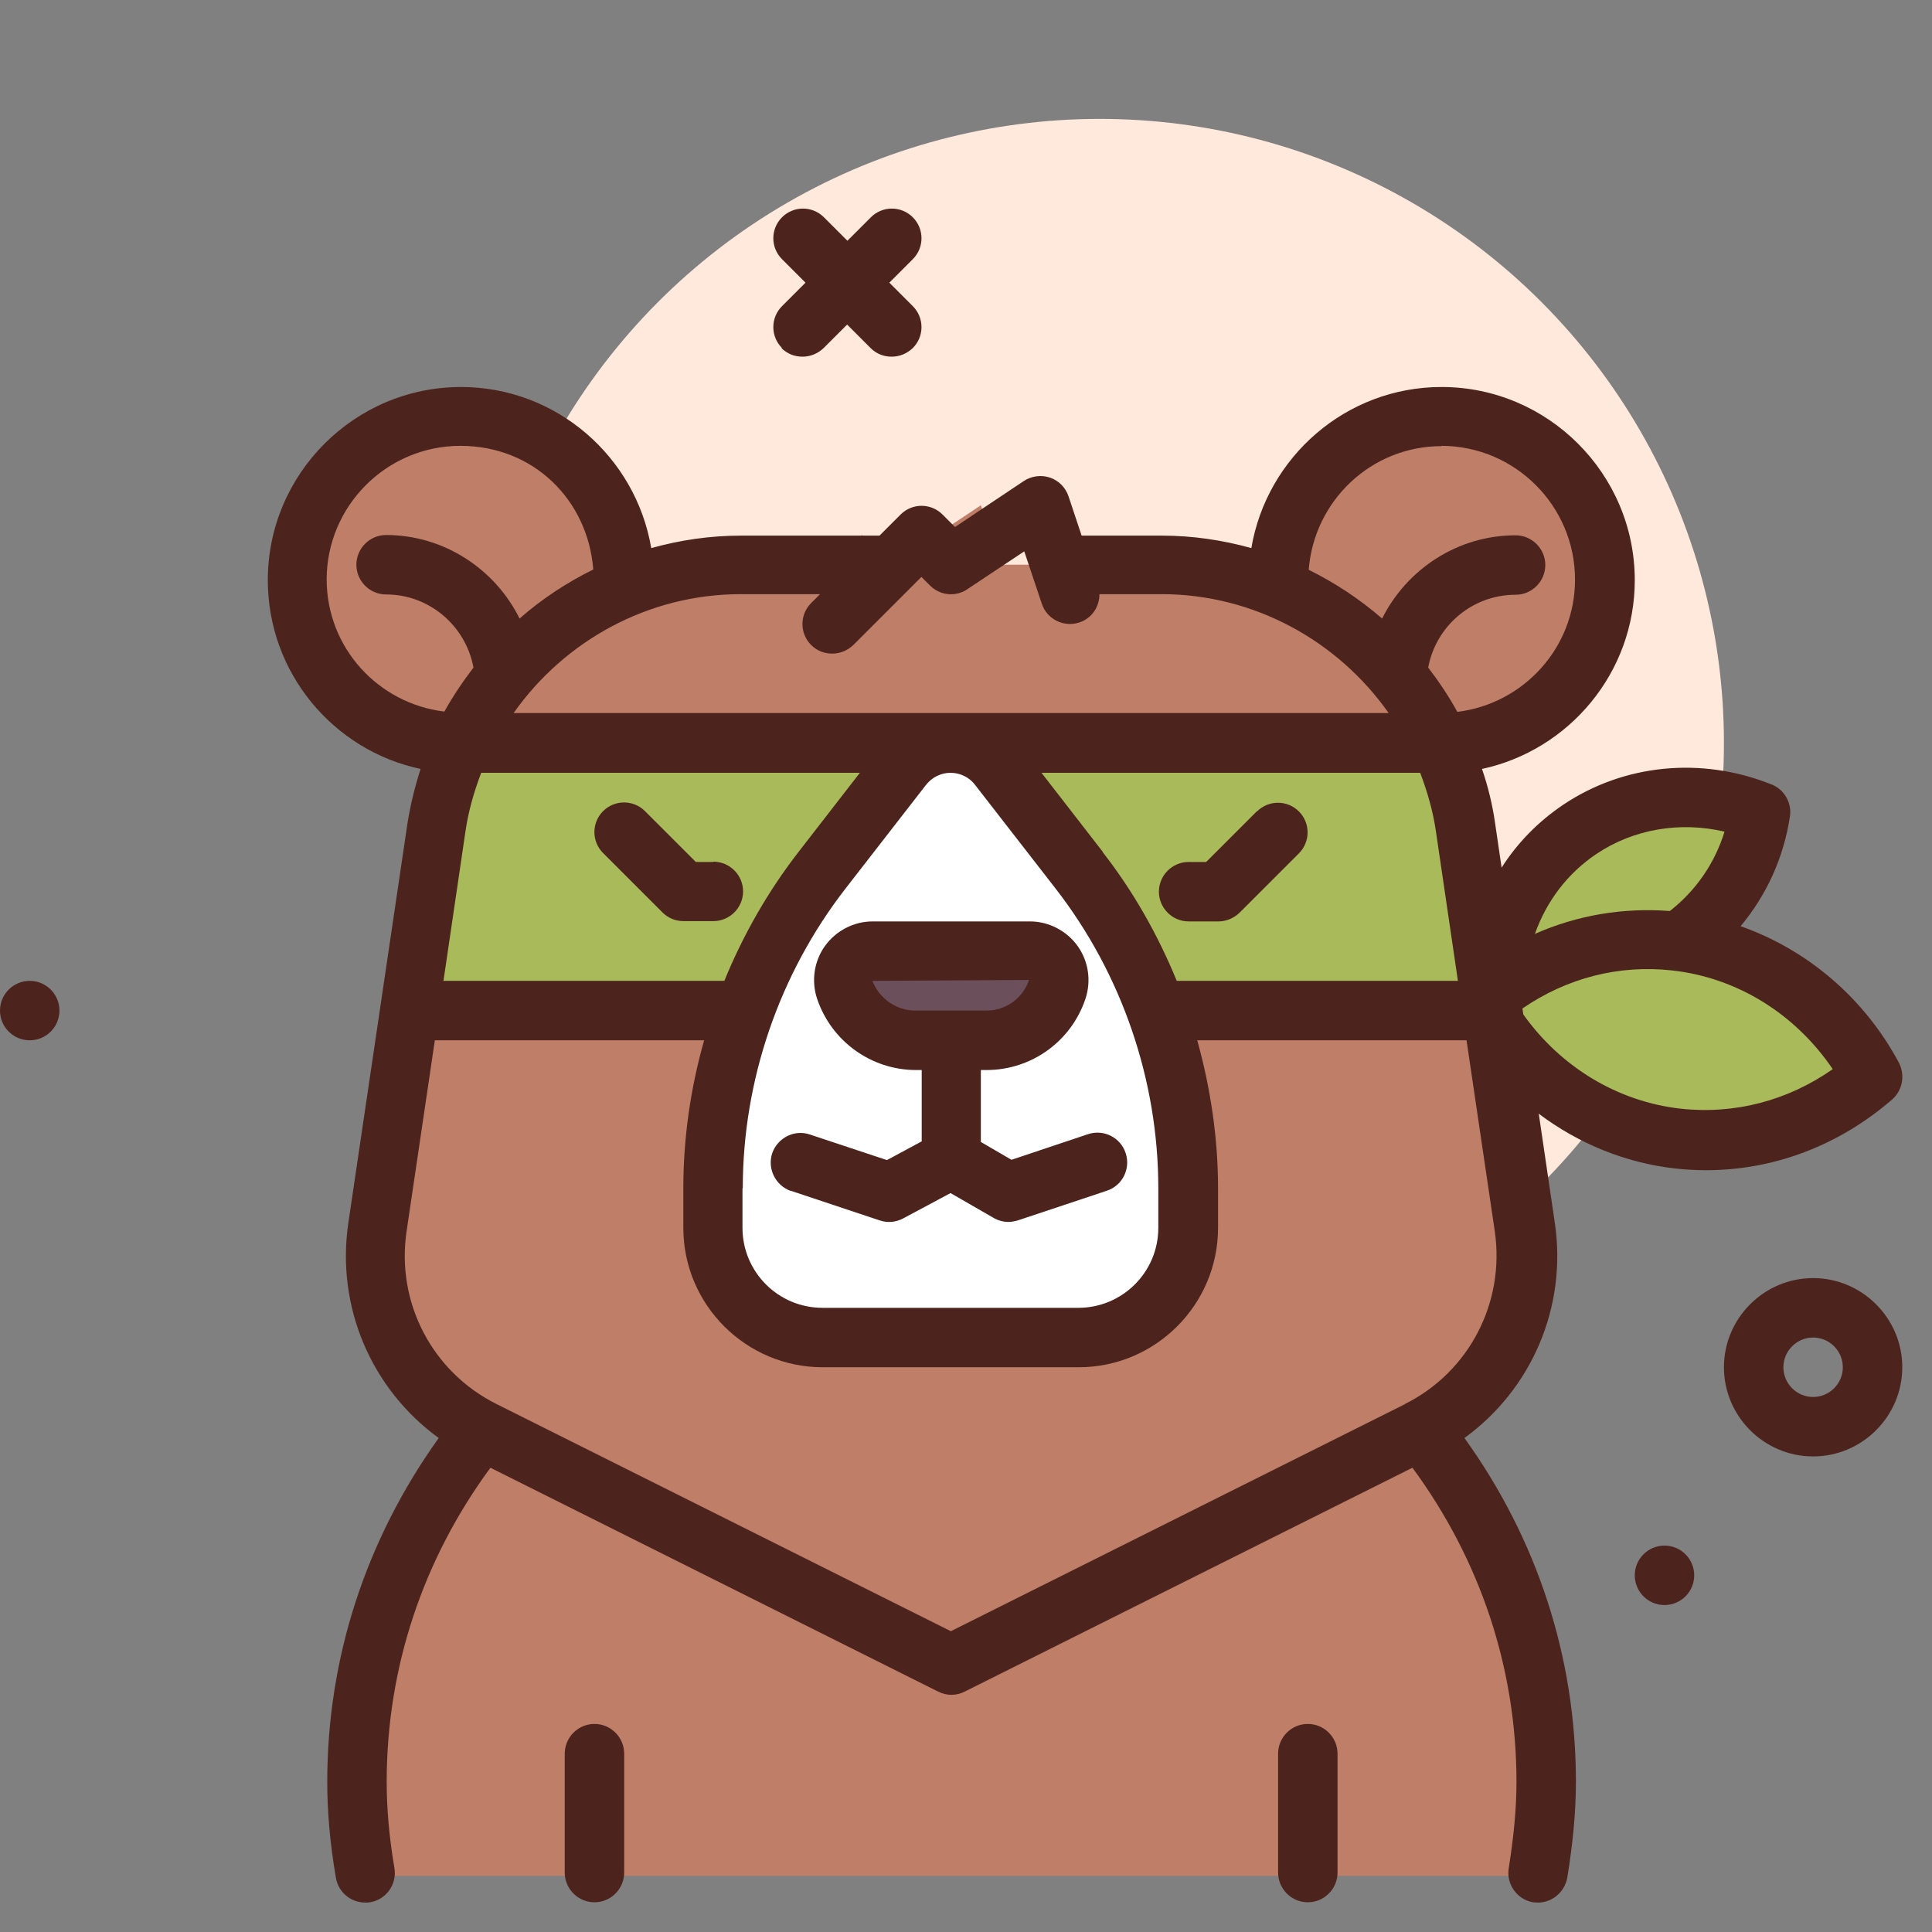 <?xml version="1.0" encoding="UTF-8"?>
<svg xmlns="http://www.w3.org/2000/svg" id="a" width="65px" height="65px" viewBox="0 0 65 65"><rect x="0" y="0" width="65" height="65" fill="#808080" stroke="none"/><circle cx="37" cy="25" r="21" fill="#ffe8dc"/><path d="m51.73,63.11c.16-1.01.27-2.03.27-3.08,0-10.76-8.95-19.47-20-19.47s-20,8.72-20,19.47c0,1.05.11,2.08.27,3.08" fill="#bf7e68"/><circle cx="48.5" cy="19.5" r="5.5" fill="#bf7e68"/><circle cx="15.5" cy="19.5" r="5.5" fill="#bf7e68"/><path d="m47.73,48.14l-15.73,7.86-15.73-7.86c-2.55-1.27-3.99-4.04-3.57-6.86l1.99-13.45c.75-5.07,5.1-8.83,10.23-8.83h14.16c5.13,0,9.48,3.75,10.23,8.83l1.99,13.45c.42,2.82-1.02,5.59-3.57,6.86Z" fill="#bf7e68"/><path d="m14.69,27.83l-.91,6.17h36.44l-.91-6.17c-.15-1-.44-1.95-.85-2.83H15.54c-.41.88-.7,1.83-.85,2.83Z" fill="#a9ba5a"/><path d="m40,39.98v1.33c0,2.04-1.65,3.69-3.69,3.69h-8.61c-2.04,0-3.69-1.65-3.69-3.69v-1.33c0-3.88,1.29-7.64,3.67-10.7l2.71-3.49c.39-.5.98-.79,1.61-.79h0c.63,0,1.23.29,1.61.79l2.71,3.49c2.38,3.06,3.67,6.83,3.67,10.7Z" fill="#fff"/><path d="m33.19,35h-2.39c-1.08,0-2.04-.69-2.38-1.71h0c-.21-.63.26-1.29.93-1.29h5.29c.67,0,1.14.65.93,1.29h0c-.34,1.02-1.3,1.71-2.38,1.71Z" fill="#6b4f5b"/><polyline points="26 21 29 18 30 19 33 17 34 20" fill="#bf7e68"/><path d="m53.16,27.89c-1.55,1.04-2.5,2.65-2.77,4.4,1.96.78,4.21.64,6.04-.59,1.55-1.04,2.5-2.65,2.77-4.4-1.96-.78-4.21-.64-6.04.59Z" fill="#a9ba5a"/><path d="m56.38,31.66c-2.45-.27-4.78.55-6.54,2.09,1.31,2.45,3.7,4.23,6.6,4.55,2.45.27,4.78-.55,6.54-2.09-1.31-2.45-3.7-4.23-6.6-4.55Z" fill="#a9ba5a"/><path d="m26.6,40.06l3,1c.26.09.55.06.79-.07l1.59-.85,1.44.83c.15.09.33.14.5.14.11,0,.21-.02.32-.05l3-1c.52-.17.81-.74.63-1.27-.17-.52-.74-.81-1.27-.63l-2.57.86-1.03-.6v-2.42h.19c1.51,0,2.85-.96,3.33-2.4.2-.6.1-1.27-.27-1.78-.37-.51-.97-.82-1.6-.82h-5.29c-.63,0-1.23.31-1.6.82-.37.51-.47,1.18-.27,1.78.48,1.43,1.82,2.4,3.33,2.4h.19v2.4l-1.17.63-2.59-.86c-.52-.18-1.09.11-1.27.63-.17.52.11,1.09.63,1.27Zm2.75-7.06l5.27-.03c-.21.62-.78,1.03-1.43,1.03h-2.39c-.65,0-1.22-.41-1.45-1Z" fill="#4c241d"/><path d="m43,59v4c0,.55.45,1,1,1s1-.45,1-1v-4c0-.55-.45-1-1-1s-1,.45-1,1Z" fill="#4c241d"/><path d="m19,59v4c0,.55.45,1,1,1s1-.45,1-1v-4c0-.55-.45-1-1-1s-1,.45-1,1Z" fill="#4c241d"/><path d="m42.29,27.29l-1.71,1.71h-.59c-.55,0-1,.45-1,1s.45,1,1,1h1c.27,0,.52-.11.71-.29l2-2c.39-.39.39-1.02,0-1.41s-1.02-.39-1.41,0Z" fill="#4c241d"/><path d="m24,29h-.59l-1.71-1.71c-.39-.39-1.02-.39-1.41,0s-.39,1.02,0,1.41l2,2c.19.19.44.29.71.29h1c.55,0,1-.45,1-1s-.45-1-1-1Z" fill="#4c241d"/><path d="m59.57,26.38c-2.34-.93-4.94-.67-6.97.69-.85.57-1.55,1.29-2.08,2.12l-.22-1.5c-.09-.63-.24-1.24-.44-1.82,2.93-.63,5.14-3.24,5.14-6.35,0-3.58-2.92-6.5-6.5-6.5-3.21,0-5.88,2.35-6.4,5.42-.97-.27-1.98-.42-3.02-.42h-2.69l-.44-1.32c-.1-.3-.33-.53-.62-.63-.29-.1-.62-.06-.88.11l-2.32,1.55-.42-.42c-.39-.39-1.02-.39-1.41,0l-.71.71h-4.66c-1.04,0-2.05.15-3.02.42-.52-3.07-3.19-5.42-6.4-5.42-3.58,0-6.5,2.92-6.5,6.5,0,3.12,2.21,5.73,5.14,6.35-.19.59-.34,1.2-.44,1.82l-1.99,13.45c-.42,2.83.78,5.6,3.04,7.24-2.44,3.41-3.75,7.38-3.75,11.57,0,1,.09,2.05.29,3.22.08.49.5.84.99.84.05,0,.11,0,.16-.01.54-.09.91-.6.82-1.15-.18-1.06-.26-2.01-.26-2.9,0-3.83,1.21-7.47,3.49-10.57l15.06,7.53c.14.07.29.11.45.11s.31-.04.45-.11l15.06-7.53c2.28,3.1,3.5,6.74,3.5,10.57,0,.89-.09,1.83-.26,2.9-.09.54.28,1.06.82,1.15.06,0,.11.01.16.01.48,0,.9-.35.99-.84.19-1.17.29-2.23.29-3.22,0-4.19-1.3-8.16-3.75-11.57,2.26-1.64,3.46-4.41,3.04-7.24l-.54-3.67c1.33,1,2.9,1.65,4.57,1.84.35.04.71.06,1.06.06,2.28,0,4.47-.83,6.26-2.38.35-.31.44-.81.23-1.23-1.17-2.19-3.09-3.81-5.33-4.6.87-1.04,1.45-2.3,1.66-3.69.07-.46-.19-.91-.62-1.08Zm-5.86,2.35c1.25-.84,2.82-1.1,4.31-.75-.33,1.07-.97,1.99-1.84,2.67-1.57-.12-3.12.14-4.54.77.39-1.1,1.1-2.04,2.07-2.69Zm-16.6-.06l-2.07-2.67h12.74c.24.63.43,1.28.53,1.97l.74,5.03h-9.46c-.63-1.54-1.46-3.01-2.49-4.33Zm-12.73,4.33h-9.46l.74-5.03c.1-.69.29-1.34.53-1.97h12.74l-2.07,2.67c-1.03,1.33-1.86,2.79-2.49,4.33Zm.61,6.98c0-3.64,1.23-7.22,3.46-10.09l2.71-3.49c.2-.25.5-.4.82-.4s.63.15.82.4l2.71,3.49c2.23,2.87,3.46,6.45,3.46,10.09v1.33c0,1.49-1.21,2.69-2.69,2.69h-8.61c-1.49,0-2.69-1.21-2.69-2.69v-1.33Zm23.5-24.98c2.48,0,4.5,2.02,4.5,4.5,0,2.3-1.74,4.18-3.96,4.45-.29-.53-.62-1.02-.98-1.49.26-1.4,1.48-2.45,2.94-2.45.55,0,1-.45,1-1s-.45-1-1-1c-1.95,0-3.66,1.14-4.49,2.8-.75-.65-1.58-1.2-2.47-1.64.18-2.32,2.1-4.16,4.47-4.16Zm-20.91,5l-.29.29c-.39.39-.39,1.02,0,1.41.2.2.45.29.71.29s.51-.1.71-.29l2.29-2.29.29.29c.34.34.87.39,1.26.12l1.91-1.27.59,1.76c.17.52.74.81,1.27.63.42-.14.67-.53.67-.95h2.09c3.11,0,5.93,1.57,7.64,4h-29.44c1.71-2.43,4.53-4,7.64-4h2.66Zm-16.59-.5c0-2.48,2.02-4.5,4.5-4.5s4.29,1.84,4.47,4.16c-.89.44-1.73.99-2.48,1.65-.82-1.66-2.54-2.81-4.49-2.81-.55,0-1,.45-1,1s.45,1,1,1c1.46,0,2.68,1.06,2.94,2.46-.36.47-.69.96-.98,1.48-2.23-.27-3.96-2.15-3.96-4.45Zm36.28,27.74l-15.28,7.64-15.28-7.64c-2.17-1.08-3.39-3.42-3.03-5.82l.95-6.42h9.06c-.46,1.62-.7,3.29-.7,4.98v1.33c0,2.59,2.11,4.69,4.69,4.69h8.61c2.59,0,4.69-2.11,4.69-4.69v-1.33c0-1.69-.25-3.36-.7-4.98h9.06l.95,6.42c.35,2.4-.86,4.74-3.03,5.82Zm14.39-11.27c-1.51,1.06-3.3,1.53-5.12,1.33-2.12-.24-4.03-1.4-5.29-3.17l-.03-.2c1.5-1.03,3.25-1.48,5.04-1.28,2.18.24,4.14,1.46,5.4,3.32Z" fill="#4c241d"/><circle cx="1" cy="34" r="1" fill="#4c241d"/><path d="m26.29,11.71c.2.2.45.29.71.29s.51-.1.71-.29l.79-.79.79.79c.2.2.45.29.71.29s.51-.1.71-.29c.39-.39.39-1.02,0-1.41l-.79-.79.79-.79c.39-.39.39-1.02,0-1.41s-1.02-.39-1.41,0l-.79.79-.79-.79c-.39-.39-1.02-.39-1.41,0s-.39,1.02,0,1.41l.79.79-.79.79c-.39.39-.39,1.02,0,1.41Z" fill="#4c241d"/><path d="m61,43c-1.65,0-3,1.35-3,3s1.35,3,3,3,3-1.35,3-3-1.35-3-3-3Zm0,4c-.55,0-1-.45-1-1s.45-1,1-1,1,.45,1,1-.45,1-1,1Z" fill="#4c241d"/><circle cx="56" cy="53" r="1" fill="#4c241d"/></svg>

